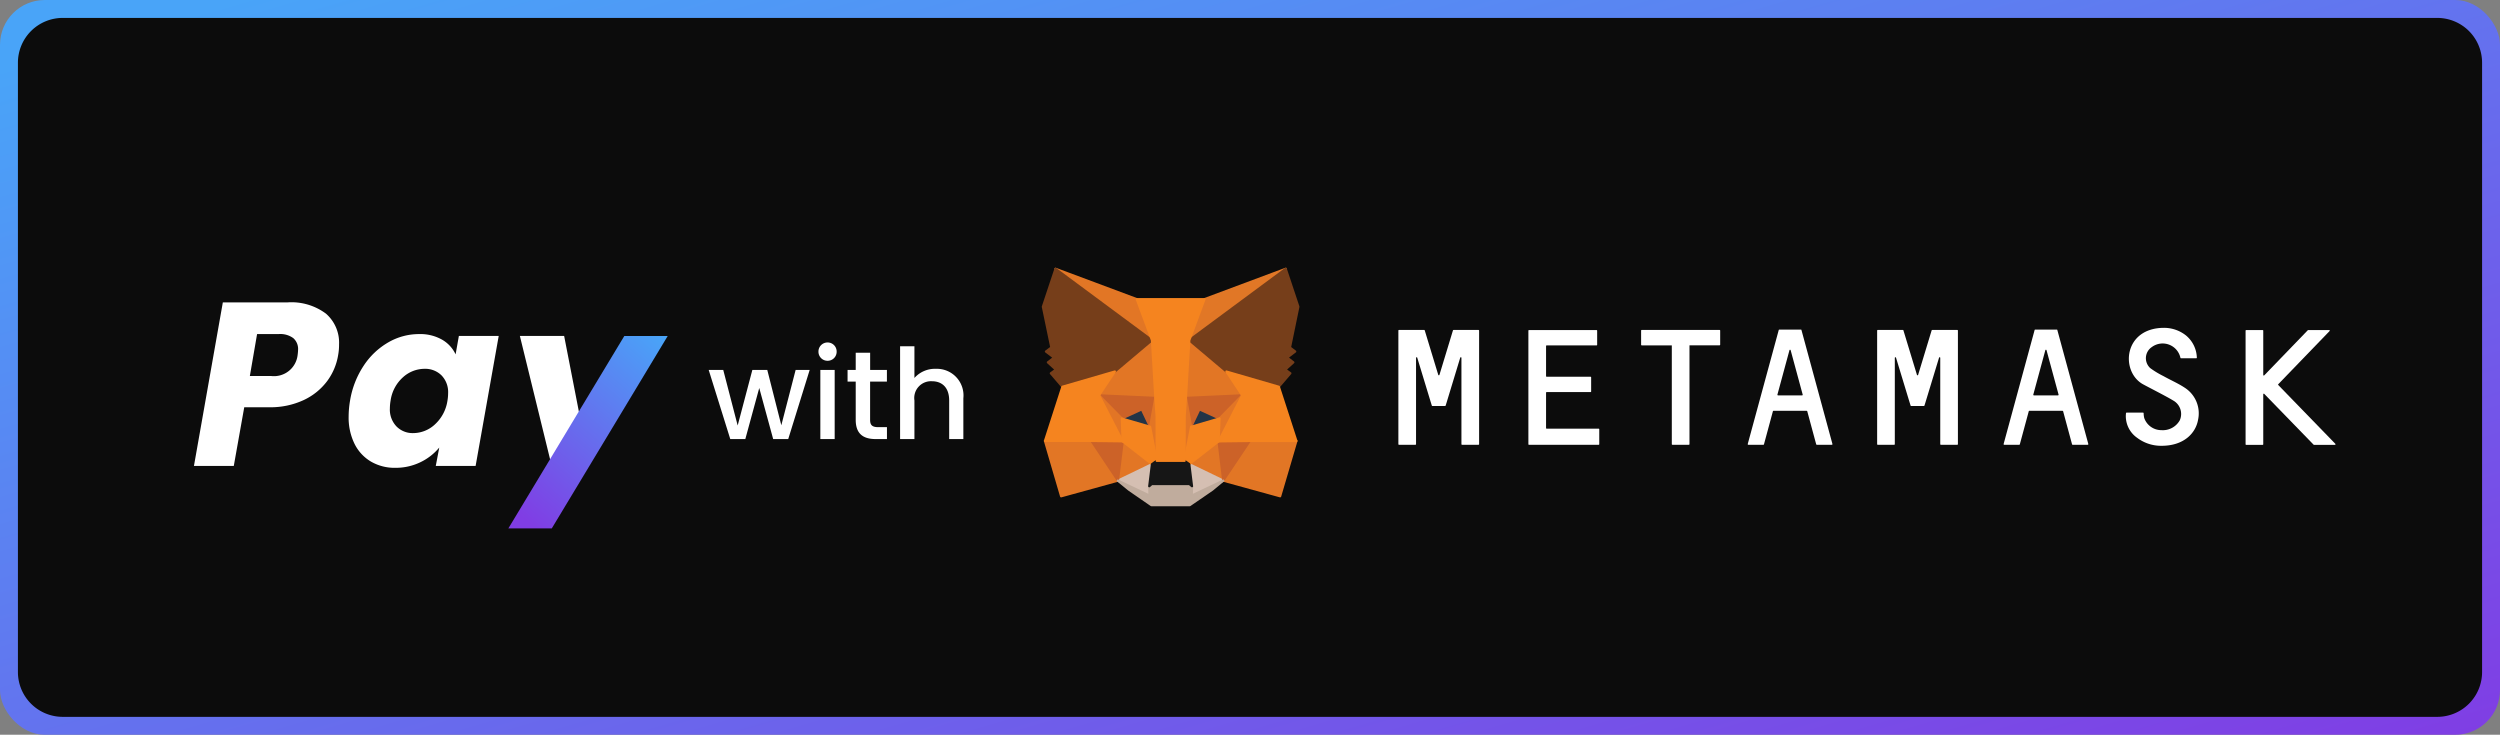 <svg xmlns="http://www.w3.org/2000/svg" xmlns:xlink="http://www.w3.org/1999/xlink" width="279" height="82" viewBox="0 0 279 82">
  <rect x="0" y="0" width="279" height="82" fill="#808080" stroke="none"/>
  <defs>
    <linearGradient id="linear-gradient" x1="0.047" y1="0.05" x2="1" y2="1" gradientUnits="objectBoundingBox">
      <stop offset="0" stop-color="#49a4f8"/>
      <stop offset="1" stop-color="#803de4"/>
    </linearGradient>
    <linearGradient id="linear-gradient-2" x1="0.916" y1="-0.033" x2="0.169" xlink:href="#linear-gradient"/>
  </defs>
  <g id="グループ_69003" data-name="グループ 69003" transform="translate(-147 -798)">
    <rect id="長方形_19666" data-name="長方形 19666" width="279" height="82" rx="5" transform="translate(147 798)" fill="url(#linear-gradient)"/>
    <path id="パス_59449" data-name="パス 59449" d="M5,0H270a5,5,0,0,1,5,5V73a5,5,0,0,1-5,5H5a5,5,0,0,1-5-5V5A5,5,0,0,1,5,0Z" transform="translate(149 800)" fill="#0c0c0c"/>
    <path id="パス_59543" data-name="パス 59543" d="M2.548,0h1.68L5.782-5.7,7.336,0h1.68L11.41-7.714H9.842L8.246-1.54,6.678-7.714H5.012l-1.638,6.2-1.61-6.2H.14ZM12.6,0h1.6V-7.714H12.6Zm.812-8.736A1.007,1.007,0,0,0,14.42-9.758a1.007,1.007,0,0,0-1.008-1.022A1.01,1.01,0,0,0,12.39-9.758,1.01,1.01,0,0,0,13.412-8.736Zm3.136,6.594C16.548-.574,17.4,0,18.774,0h1.26V-1.33h-.98c-.672,0-.9-.238-.9-.812v-4.27h1.876v-1.3H18.158V-9.632h-1.61v1.918h-.91v1.3h.91ZM21.5,0h1.6V-4.312a1.87,1.87,0,0,1,1.946-2.142c1.162,0,1.932.728,1.932,2.142V0H28.56V-4.55a2.974,2.974,0,0,0-3.066-3.29A3.058,3.058,0,0,0,23.1-6.818V-10.36H21.5Z" transform="translate(225.95 847)" fill="#fff"/>
    <path id="パス_59496" data-name="パス 59496" d="M16.38-12.376a6.667,6.667,0,0,1-1.222,2.9,6.933,6.933,0,0,1-2.613,2.119,8.769,8.769,0,0,1-3.887.806H5.9L4.732,0H.286L3.51-18.252h7.2a6.43,6.43,0,0,1,4.316,1.261,4.29,4.29,0,0,1,1.456,3.419A6.4,6.4,0,0,1,16.38-12.376Zm-7.462,2.34a2.656,2.656,0,0,0,2.938-2.34,5.494,5.494,0,0,0,.052-.6,1.6,1.6,0,0,0-.533-1.287,2.457,2.457,0,0,0-1.625-.455H7.332l-.806,4.68ZM17.706-7.28a9.965,9.965,0,0,1,1.534-3.926A8.184,8.184,0,0,1,22-13.806a6.825,6.825,0,0,1,3.406-.91,4.924,4.924,0,0,1,2.574.624,3.7,3.7,0,0,1,1.508,1.638l.364-2.054h4.446L31.72,0H27.274l.39-2.054A6.215,6.215,0,0,1,25.558-.416,6.3,6.3,0,0,1,22.75.208a5.222,5.222,0,0,1-2.717-.7A4.738,4.738,0,0,1,18.2-2.483a6.64,6.64,0,0,1-.65-3.029A10.776,10.776,0,0,1,17.706-7.28Zm10.868.026a5.252,5.252,0,0,0,.078-.858,2.678,2.678,0,0,0-.741-2,2.578,2.578,0,0,0-1.885-.728,3.6,3.6,0,0,0-2.418.949A4.293,4.293,0,0,0,22.23-7.28a5.251,5.251,0,0,0-.078.858,2.723,2.723,0,0,0,.741,2.015,2.521,2.521,0,0,0,1.859.741,3.574,3.574,0,0,0,2.418-.962A4.472,4.472,0,0,0,28.574-7.254ZM41.6-14.508l1.768,9.074L40.092-.494,36.66-14.508Z" transform="translate(168.358 850)" fill="#fff"/>
    <path id="パス_59381" data-name="パス 59381" d="M3449.449,364.166l12.938-21.469h4.844l-12.937,21.469Z" transform="translate(-3245.716 492.803)" fill="url(#linear-gradient-2)"/>
    <g id="metamask-seeklogo.com" transform="translate(262.385 827)">
      <path id="パス_59334" data-name="パス 59334" d="M150.081,15.443c-.75-.494-1.576-.846-2.358-1.286a10.049,10.049,0,0,1-1.487-.9,1.5,1.5,0,0,1,.187-2.352,2.031,2.031,0,0,1,3.184,1.2.062.062,0,0,0,.066.055h1.7a.062.062,0,0,0,.066-.077,3.339,3.339,0,0,0-1.245-2.494,3.949,3.949,0,0,0-2.4-.824c-4.484,0-4.892,4.736-2.479,6.231.276.176,2.644,1.363,3.482,1.879a1.716,1.716,0,0,1,.738,2.209,2.171,2.171,0,0,1-2.049,1.1,2.026,2.026,0,0,1-1.917-1.352,2.392,2.392,0,0,1-.066-.538.071.071,0,0,0-.066-.066h-1.839a.071.071,0,0,0-.066.066,2.942,2.942,0,0,0,1.234,2.736,4.429,4.429,0,0,0,2.732.9c2.512,0,3.812-1.418,4.076-2.89A3.4,3.4,0,0,0,150.081,15.443Z" transform="translate(-21.657 -1.179)" fill="#fff"/>
      <path id="パス_59335" data-name="パス 59335" d="M55.647,9.047H53.94a.074.074,0,0,0-.066.044l-1.509,4.967a.069.069,0,0,1-.132,0L50.723,9.091a.06.06,0,0,0-.066-.044H47.847a.071.071,0,0,0-.066.066V21.794a.071.071,0,0,0,.066.066h1.84a.071.071,0,0,0,.066-.066V12.157a.069.069,0,0,1,.132-.022l1.52,5,.11.352a.06.06,0,0,0,.066.044h1.41a.074.074,0,0,0,.066-.044l.11-.352,1.52-5a.068.068,0,0,1,.132.022v9.637a.071.071,0,0,0,.066.066h1.84a.071.071,0,0,0,.066-.066V9.113a.071.071,0,0,0-.066-.066Z" transform="translate(-7.108 -1.223)" fill="#fff"/>
      <path id="パス_59336" data-name="パス 59336" d="M116.935,9.047a.074.074,0,0,0-.066.044l-1.509,4.967a.069.069,0,0,1-.132,0l-1.51-4.967a.06.06,0,0,0-.066-.044h-2.8a.071.071,0,0,0-.066.066V21.794a.071.071,0,0,0,.066.066h1.84a.071.071,0,0,0,.066-.066V12.157a.069.069,0,0,1,.132-.022l1.52,5,.11.352a.06.06,0,0,0,.066.044H116a.074.074,0,0,0,.066-.044l.11-.352,1.521-5a.068.068,0,0,1,.132.022v9.637a.071.071,0,0,0,.066.066h1.839a.071.071,0,0,0,.066-.066V9.113a.071.071,0,0,0-.066-.066Z" transform="translate(-16.682 -1.223)" fill="#fff"/>
      <path id="パス_59337" data-name="パス 59337" d="M88.485,9.047H79.792a.071.071,0,0,0-.066.066V10.7a.071.071,0,0,0,.066.066h3.36V21.794a.071.071,0,0,0,.066.066h1.84a.071.071,0,0,0,.066-.066V10.761h3.36a.071.071,0,0,0,.066-.066V9.113A.063.063,0,0,0,88.485,9.047Z" transform="translate(-11.963 -1.223)" fill="#fff"/>
      <path id="パス_59338" data-name="パス 59338" d="M101.469,21.852h1.674a.07.07,0,0,0,.066-.088L99.75,9.039a.06.06,0,0,0-.066-.044h-2.4a.074.074,0,0,0-.066.044L93.757,21.764a.07.07,0,0,0,.066.088H95.5a.074.074,0,0,0,.066-.044l1-3.7a.06.06,0,0,1,.066-.044h3.7a.074.074,0,0,1,.066.044l1,3.7A.091.091,0,0,0,101.469,21.852Zm-4.4-5.6,1.344-4.956a.069.069,0,0,1,.132,0l1.344,4.956a.07.07,0,0,1-.066.088H97.139A.07.07,0,0,1,97.073,16.247Z" transform="translate(-14.094 -1.215)" fill="#fff"/>
      <path id="パス_59339" data-name="パス 59339" d="M135.142,21.852h1.674a.07.07,0,0,0,.066-.088L133.423,9.039a.06.06,0,0,0-.066-.044h-2.4a.074.074,0,0,0-.066.044L127.43,21.764a.07.07,0,0,0,.066.088h1.675a.074.074,0,0,0,.066-.044l1-3.7a.06.06,0,0,1,.066-.044h3.7a.074.074,0,0,1,.066.044l1,3.7A.074.074,0,0,0,135.142,21.852Zm-4.4-5.6,1.344-4.956a.069.069,0,0,1,.132,0l1.344,4.956a.07.07,0,0,1-.066.088h-2.688A.07.07,0,0,1,130.745,16.247Z" transform="translate(-19.211 -1.215)" fill="#fff"/>
      <path id="パス_59340" data-name="パス 59340" d="M66.863,19.983V16.049a.071.071,0,0,1,.066-.066h4.9a.071.071,0,0,0,.066-.066V14.334a.071.071,0,0,0-.066-.066h-4.9a.071.071,0,0,1-.066-.066V10.84a.071.071,0,0,1,.066-.066H72.5a.071.071,0,0,0,.066-.066V9.126A.071.071,0,0,0,72.5,9.06H64.957a.071.071,0,0,0-.066.066V21.8a.071.071,0,0,0,.066.066h7.778A.071.071,0,0,0,72.8,21.8v-1.67a.071.071,0,0,0-.066-.066H66.918A.073.073,0,0,1,66.863,19.983Z" transform="translate(-9.708 -1.225)" fill="#fff"/>
      <path id="パス_59341" data-name="パス 59341" d="M169.286,21.752l-6.368-6.56a.067.067,0,0,1,0-.088l5.729-5.934a.063.063,0,0,0-.044-.11h-2.347a.057.057,0,0,0-.044.022l-4.858,5.033a.064.064,0,0,1-.11-.044V9.126a.071.071,0,0,0-.066-.066h-1.84a.071.071,0,0,0-.066.066V21.807a.071.071,0,0,0,.066.066h1.84a.071.071,0,0,0,.066-.066V16.225c0-.055.077-.088.11-.044l5.508,5.67a.084.084,0,0,0,.044.022h2.347C169.3,21.862,169.33,21.785,169.286,21.752Z" transform="translate(-24.05 -1.225)" fill="#fff"/>
      <path id="パス_59342" data-name="パス 59342" d="M30.963,1,19.824,9.242,21.9,4.385Z" transform="translate(-2.86)" fill="#e17726" stroke="#e17726" stroke-linecap="round" stroke-linejoin="round" stroke-width="0.25"/>
      <path id="パス_59343" data-name="パス 59343" d="M2.663,1,13.7,9.319,11.73,4.385Z" transform="translate(-0.253)" fill="#e27625" stroke="#e27625" stroke-linecap="round" stroke-linejoin="round" stroke-width="0.25"/>
      <path id="パス_59344" data-name="パス 59344" d="M27.7,23.533l-2.964,4.527,6.346,1.747L32.9,23.632Z" transform="translate(-3.607 -3.424)" fill="#e27625" stroke="#e27625" stroke-linecap="round" stroke-linejoin="round" stroke-width="0.25"/>
      <path id="パス_59345" data-name="パス 59345" d="M1.273,23.632,3.08,29.808l6.335-1.747L6.462,23.533Z" transform="translate(-0.041 -3.424)" fill="#e27625" stroke="#e27625" stroke-linecap="round" stroke-linejoin="round" stroke-width="0.25"/>
      <path id="パス_59346" data-name="パス 59346" d="M10.155,13.832,8.392,16.491l6.28.286-.209-6.758Z" transform="translate(-1.123 -1.37)" fill="#e27625" stroke="#e27625" stroke-linecap="round" stroke-linejoin="round" stroke-width="0.25"/>
      <path id="パス_59347" data-name="パス 59347" d="M24.341,13.818l-4.374-3.89-.143,6.835,6.28-.286Z" transform="translate(-2.86 -1.357)" fill="#e27625" stroke="#e27625" stroke-linecap="round" stroke-linejoin="round" stroke-width="0.25"/>
      <path id="パス_59348" data-name="パス 59348" d="M10.873,28.086l3.8-1.835L11.4,23.7Z" transform="translate(-1.5 -3.45)" fill="#e27625" stroke="#e27625" stroke-linecap="round" stroke-linejoin="round" stroke-width="0.25"/>
      <path id="パス_59349" data-name="パス 59349" d="M20.266,26.251l3.79,1.835L23.538,23.7Z" transform="translate(-2.927 -3.45)" fill="#e27625" stroke="#e27625" stroke-linecap="round" stroke-linejoin="round" stroke-width="0.25"/>
      <path id="パス_59350" data-name="パス 59350" d="M24.056,28.543l-3.79-1.835.308,2.461-.033,1.044Z" transform="translate(-2.927 -3.906)" fill="#d5bfb2" stroke="#d5bfb2" stroke-linecap="round" stroke-linejoin="round" stroke-width="0.25"/>
      <path id="パス_59351" data-name="パス 59351" d="M10.873,28.543l3.526,1.67-.022-1.044.3-2.461Z" transform="translate(-1.5 -3.906)" fill="#d5bfb2" stroke="#d5bfb2" stroke-linecap="round" stroke-linejoin="round" stroke-width="0.25"/>
      <path id="パス_59352" data-name="パス 59352" d="M14.544,21.436l-3.151-.923,2.225-1.022Z" transform="translate(-1.579 -2.81)" fill="#233447" stroke="#233447" stroke-linecap="round" stroke-linejoin="round" stroke-width="0.25"/>
      <path id="パス_59353" data-name="パス 59353" d="M20.513,21.436l.925-1.945,2.236,1.022Z" transform="translate(-2.965 -2.81)" fill="#233447" stroke="#233447" stroke-linecap="round" stroke-linejoin="round" stroke-width="0.25"/>
      <path id="パス_59354" data-name="パス 59354" d="M10.344,28.061l.551-4.527-3.5.1Z" transform="translate(-0.971 -3.424)" fill="#cc6228" stroke="#cc6228" stroke-linecap="round" stroke-linejoin="round" stroke-width="0.25"/>
      <path id="パス_59355" data-name="パス 59355" d="M24.1,23.533l.54,4.527L27.6,23.632Z" transform="translate(-3.51 -3.424)" fill="#cc6228" stroke="#cc6228" stroke-linecap="round" stroke-linejoin="round" stroke-width="0.25"/>
      <path id="パス_59356" data-name="パス 59356" d="M26.1,17.651l-6.28.286.584,3.22.925-1.945,2.236,1.022Z" transform="translate(-2.86 -2.53)" fill="#cc6228" stroke="#cc6228" stroke-linecap="round" stroke-linejoin="round" stroke-width="0.25"/>
      <path id="パス_59357" data-name="パス 59357" d="M10.937,20.233l2.225-1.022.925,1.945.584-3.22-6.28-.286Z" transform="translate(-1.123 -2.53)" fill="#cc6228" stroke="#cc6228" stroke-linecap="round" stroke-linejoin="round" stroke-width="0.25"/>
      <path id="パス_59358" data-name="パス 59358" d="M8.392,17.651l2.633,5.132-.088-2.549Z" transform="translate(-1.123 -2.53)" fill="#e27525" stroke="#e27525" stroke-linecap="round" stroke-linejoin="round" stroke-width="0.25"/>
      <path id="パス_59359" data-name="パス 59359" d="M24.223,20.233l-.1,2.549,2.633-5.132Z" transform="translate(-3.514 -2.53)" fill="#e27525" stroke="#e27525" stroke-linecap="round" stroke-linejoin="round" stroke-width="0.25"/>
      <path id="パス_59360" data-name="パス 59360" d="M15.693,17.987l-.584,3.22.738,3.8L16.012,20Z" transform="translate(-2.144 -2.581)" fill="#e27525" stroke="#e27525" stroke-linecap="round" stroke-linejoin="round" stroke-width="0.25"/>
      <path id="パス_59361" data-name="パス 59361" d="M19.769,17.987l-.309,2,.154,5.022.738-3.8Z" transform="translate(-2.805 -2.581)" fill="#e27525" stroke="#e27525" stroke-linecap="round" stroke-linejoin="round" stroke-width="0.25"/>
      <path id="パス_59362" data-name="パス 59362" d="M20.38,21.619l-.738,3.8.529.374,3.272-2.549.1-2.549Z" transform="translate(-2.833 -2.993)" fill="#f5841f" stroke="#f5841f" stroke-linecap="round" stroke-linejoin="round" stroke-width="0.25"/>
      <path id="パス_59363" data-name="パス 59363" d="M11.393,20.7l.088,2.549,3.272,2.549.529-.374-.738-3.8Z" transform="translate(-1.579 -2.993)" fill="#f5841f" stroke="#f5841f" stroke-linecap="round" stroke-linejoin="round" stroke-width="0.25"/>
      <path id="パス_59364" data-name="パス 59364" d="M19.114,30.542l.033-1.044-.286-.242H14.652l-.275.242.022,1.044-3.526-1.67,1.234,1.011,2.5,1.725h4.286l2.512-1.725,1.223-1.011Z" transform="translate(-1.5 -4.235)" fill="#c0ac9d" stroke="#c0ac9d" stroke-linecap="round" stroke-linejoin="round" stroke-width="0.25"/>
      <path id="パス_59365" data-name="パス 59365" d="M19.466,26.641l-.529-.374H15.831l-.529.374L15,29.1l.275-.242h4.209l.286.242Z" transform="translate(-2.128 -3.839)" fill="#161616" stroke="#161616" stroke-linecap="round" stroke-linejoin="round" stroke-width="0.25"/>
      <path id="パス_59366" data-name="パス 59366" d="M31.5,9.78l.937-4.549L31.03,1,20.266,8.967l4.142,3.494,5.85,1.7,1.289-1.505-.562-.407.892-.813-.683-.527.892-.681Z" transform="translate(-2.927)" fill="#763e1a" stroke="#763e1a" stroke-linecap="round" stroke-linejoin="round" stroke-width="0.25"/>
      <path id="パス_59367" data-name="パス 59367" d="M1,5.231,1.947,9.78l-.606.451.9.681-.683.527.892.813-.562.407,1.289,1.505,5.85-1.7,4.142-3.494L2.41,1Z" fill="#763e1a" stroke="#763e1a" stroke-linecap="round" stroke-linejoin="round" stroke-width="0.25"/>
      <path id="パス_59368" data-name="パス 59368" d="M30.845,16.218l-5.85-1.7,1.763,2.659-2.633,5.132,3.481-.044h5.2Z" transform="translate(-3.514 -2.054)" fill="#f5841f" stroke="#f5841f" stroke-linecap="round" stroke-linejoin="round" stroke-width="0.25"/>
      <path id="パス_59369" data-name="パス 59369" d="M9.073,14.515l-5.85,1.7-1.95,6.044H6.462l3.481.044L7.31,17.174Z" transform="translate(-0.041 -2.054)" fill="#f5841f" stroke="#f5841f" stroke-linecap="round" stroke-linejoin="round" stroke-width="0.25"/>
      <path id="パス_59370" data-name="パス 59370" d="M18.841,16.013l.375-6.439,1.7-4.582H13.354l1.7,4.582.375,6.439.143,2.022.011,5h3.107l.011-5Z" transform="translate(-1.877 -0.606)" fill="#f5841f" stroke="#f5841f" stroke-linecap="round" stroke-linejoin="round" stroke-width="0.25"/>
    </g>
  </g>
</svg>
